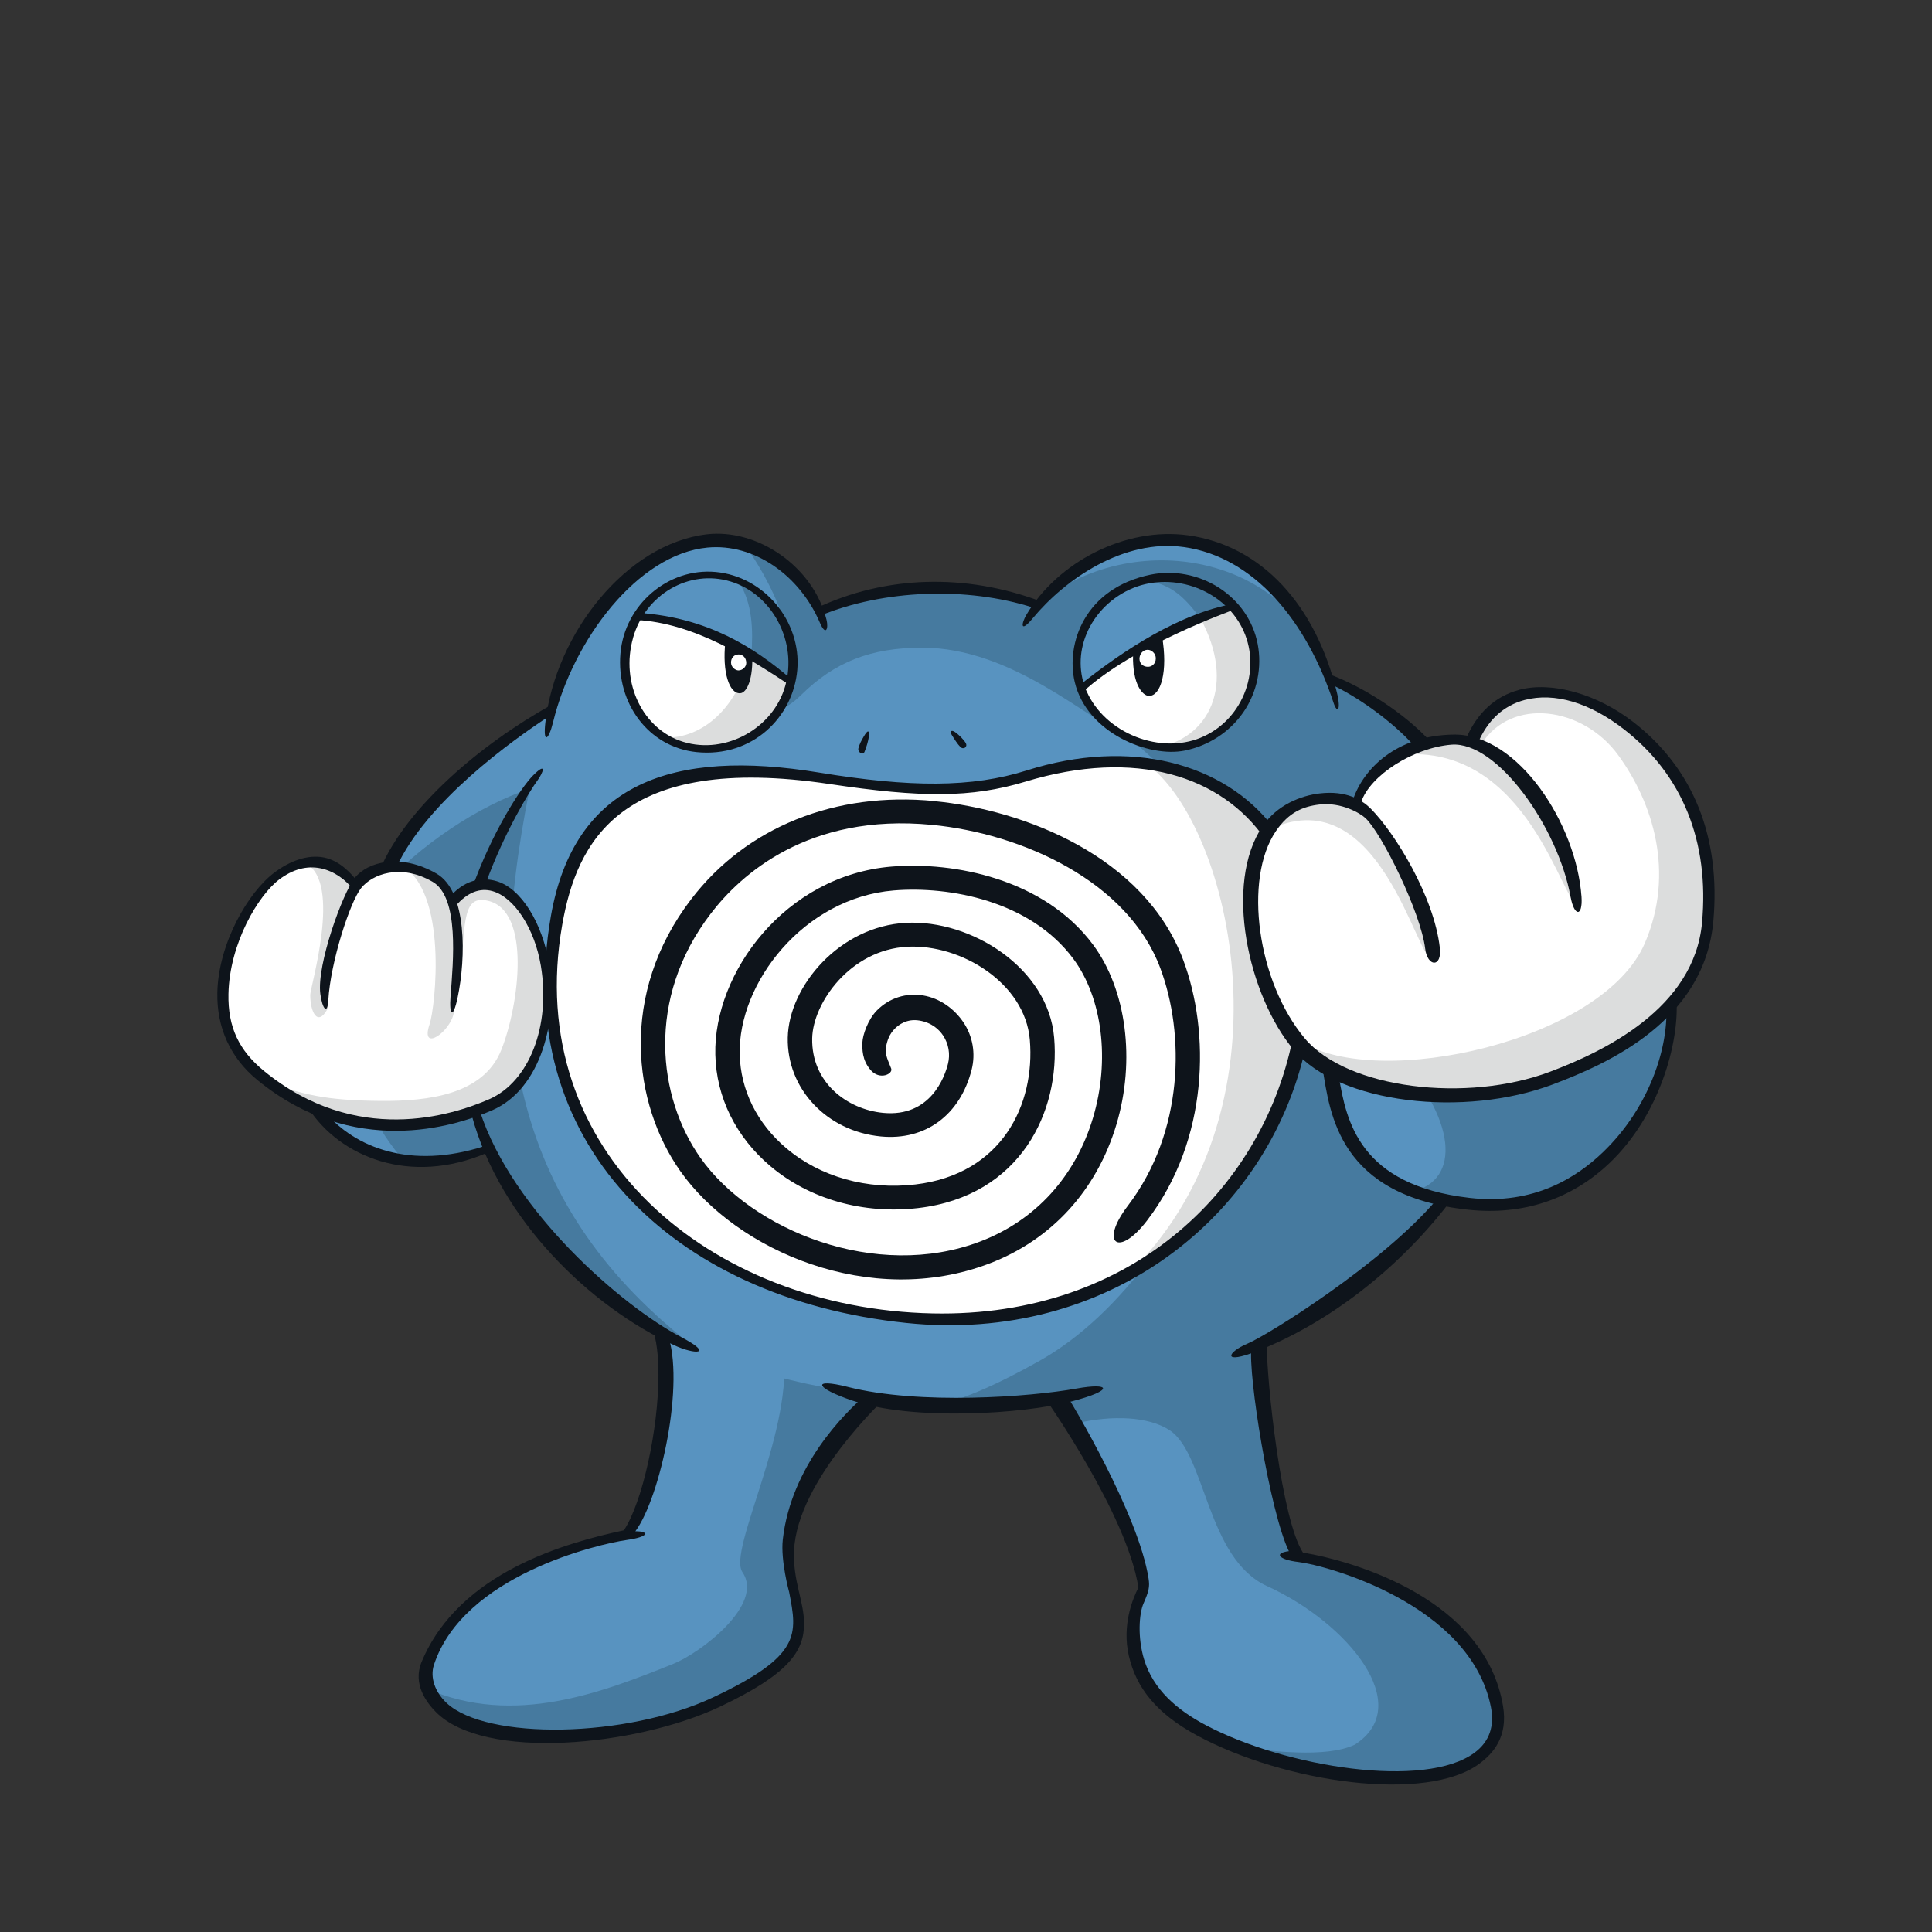 <svg width="800" height="800" viewBox="0 0 800 800" fill="none" xmlns="http://www.w3.org/2000/svg">
<rect x="0" y="0" width="800" height="800" fill="#333333" stroke="none"/>
<g clip-path="url(#clip0_42_63892)">
<path d="M203.979 447.895L127.381 455.475C138.809 476.032 169.267 492.043 205.294 474.02L203.979 447.895Z" fill="#5893C0"/>
<path d="M205.313 474.02L203.998 447.895L150.896 453.135C151.882 454.702 152.675 456.326 153.236 458.008C156.272 467.136 162.228 474.504 167.739 481.466C178.994 482.742 191.757 480.789 205.313 474.02Z" fill="#467A9F"/>
<path d="M271.662 549.014C279.127 568.7 269.98 620.139 259.441 635.184C238.865 640.193 192.357 651.951 178.027 688.79C163.775 725.416 251.435 725.455 296.086 704.396C340.738 683.317 330.006 673.861 326.621 648.083C328.652 601.942 366.091 577.015 366.091 577.015L271.662 549.033V549.014Z" fill="#5893C0"/>
<path d="M366.071 576.997L324.146 557.678C329.522 590.978 301.095 641.799 307.438 651.023C316.585 664.328 290.15 684.439 278.624 689.042C249.23 700.799 212.952 714.974 176.77 699.291C182.011 725.185 256.192 723.212 296.067 704.396C340.719 683.318 329.986 673.861 326.602 648.084C328.633 601.943 366.071 577.016 366.071 577.016V576.997Z" fill="#467A9F"/>
<path d="M522.014 553.074C520.506 564.116 527.757 628.938 538.297 643.983C558.872 649.011 611.298 667.653 619.033 706.406C627.175 747.113 541.932 739.61 498.267 716.578C475.428 704.55 463.671 677.902 473.843 658.912C469.337 627.816 433.774 577.382 433.774 577.382L522.014 553.074Z" fill="#5893C0"/>
<path d="M619.033 706.406C611.279 667.653 558.853 649.011 538.297 643.983C527.757 628.938 520.506 564.097 522.014 553.074L437.081 574.946C441.451 582.178 441.374 582.758 445.725 589.353C460.712 585.891 475.583 586.51 484.324 592.234C499.311 602.038 499.582 645.356 524.663 656.765C558.099 671.965 586.313 706.31 560.961 722.438C548.855 728.2 525.243 724.739 514.936 723.907C560.458 740.693 626.227 742.395 619.033 706.406Z" fill="#467A9F"/>
<path d="M156.581 367.506C162.886 354.259 198.642 281.915 330.006 257.936C370.712 234.189 417.569 240.145 453.48 261.861C486.103 261.861 560.342 256.137 624.313 350.372C676.352 427.028 586.468 531.145 515.226 561.216C443.985 591.286 241.128 602.599 196.34 459.439C152.926 414.884 156.581 367.506 156.581 367.506Z" fill="#5893C0"/>
<path d="M219.295 326.625C198.564 333.548 173.773 349.676 156.523 369.15C156.349 377.774 157.645 419.738 196.36 459.459C212.468 510.956 244.183 540.195 287.733 558.025C213.3 500.668 199.145 426.874 219.314 326.625H219.295Z" fill="#467A9F"/>
<path d="M226.198 300.017C243.835 224.018 315.463 194.643 340.854 257.26C357.253 297.696 226.198 299.997 226.198 299.997V300.017Z" fill="#5893C0"/>
<path d="M426.348 255.228C452.629 213.187 532.07 203.905 553.226 289.147C568.812 351.977 407.01 286.169 426.348 255.228Z" fill="#5893C0"/>
<path d="M624.313 350.372C600.72 315.622 573.86 293.17 550.074 280.291C534.526 230.031 469.434 217.017 428.804 250.742C399.894 239.526 370.944 240.59 341.434 251.148C340.564 251.825 339.752 252.676 339.017 253.624C330.489 237.534 320.008 227.923 307.631 224.732C317.262 236.935 338.089 274.373 322.367 293.866C324.92 293.325 328.4 291.082 331.765 287.755C345.573 274.122 360.579 268.185 381.851 268.185C419.116 268.185 450.289 297.889 467.77 305.701C479.76 315.757 491.382 327.631 502.173 341.051C547.115 396.939 498.499 525.034 430.68 563.363C413.237 573.206 395.581 581.308 383.476 582.469C423.815 588.231 489.661 573.206 510.218 564.523C581.459 534.452 676.313 427.067 624.274 350.411L624.313 350.372Z" fill="#467A9F"/>
<path d="M148.595 368.743C144.592 361.897 130.649 350.7 114.656 362.69C98.663 374.68 75.96 419.931 107.772 445.921C145.288 476.553 184.912 466.11 203.186 458.104C221.461 450.118 229.699 423.566 225.696 399.568C221.693 375.569 203.418 355.593 187.426 373.867L148.595 368.723V368.743Z" fill="white"/>
<path d="M128.464 412.08C128.464 418.694 131.384 425.501 135.657 417.727C139.931 409.953 148.595 368.763 148.595 368.763C145.655 363.696 137.262 356.289 126.646 357.585C141.671 365.417 128.444 408.599 128.444 412.099L128.464 412.08Z" fill="#DCDDDD"/>
<path d="M225.696 399.587C221.693 375.588 203.418 355.612 187.426 373.886C187.426 373.886 186.497 397.537 190.694 403.126C192.628 380.558 191.854 370.696 201.968 372.977C220.068 377.058 215.002 415.966 207.615 434.647C200.227 453.327 177.331 456.015 157.626 455.861C134.091 455.667 125.718 453.134 110.382 447.99C147.106 476.069 185.318 465.936 203.167 458.123C221.441 450.137 229.679 423.585 225.676 399.587H225.696Z" fill="#DCDDDD"/>
<path d="M187.445 421.284C190.655 395.1 194.871 371.605 180.019 363.038C165.167 354.471 153.758 358.474 149.175 364.179C144.611 369.883 137.784 387.443 135.271 411.306C132.757 435.169 184.235 447.487 187.445 421.304V421.284Z" fill="white"/>
<path d="M180.019 363.038C174.836 360.06 170.099 358.609 165.883 358.223C185.646 368.704 180.309 416.953 177.872 424.146C173.792 436.213 186.981 427.105 187.986 418.886C191.196 392.703 194.871 371.605 180.019 363.038Z" fill="#DCDDDD"/>
<path d="M551.505 440.624C554.811 458.608 556.223 493.05 608.223 498.967C665.503 505.503 694.123 448.804 691.938 416.064L551.524 440.605L551.505 440.624Z" fill="#5893C0"/>
<path d="M691.919 416.064L576.025 434.068C604.104 463.597 604.588 488.776 585.018 493.32C591.361 495.931 598.96 497.884 608.204 498.948C665.484 505.484 694.104 448.784 691.919 416.045V416.064Z" fill="#467A9F"/>
<path d="M259.344 272.75C259.344 291.701 268.143 309.202 292.876 310.324C308.927 311.039 323.141 296.922 327.414 282.303C309.759 267.954 287.326 259.716 264.662 254.34C261.317 259.658 259.344 265.962 259.344 272.75Z" fill="white"/>
<path d="M310.493 271.008C305.891 292.647 290.962 306.145 274.95 305.372C279.668 308.195 285.567 309.974 292.896 310.303C308.946 311.018 326.331 299.512 327.434 282.282C322.174 278.008 316.469 274.276 310.493 271.008Z" fill="#DCDDDD"/>
<path d="M293.205 238.404C281.196 238.404 270.676 244.767 264.662 254.32C287.346 259.676 309.759 267.914 327.414 282.283C328.053 279.711 328.381 277.061 328.381 274.373C328.381 255.422 311.886 238.404 293.186 238.404H293.205Z" fill="#5893C0"/>
<path d="M328.401 274.373C328.401 259.928 318.828 246.662 306.007 241.131C311.557 249.64 311.924 261.049 311.112 271.337C316.875 274.528 322.348 278.144 327.434 282.263C328.072 279.691 328.401 277.042 328.401 274.354V274.373Z" fill="#467A9F"/>
<path d="M448.2 284.564C452.725 299.416 466.591 310.226 483.028 310.226C503.121 310.226 519.423 294.059 519.423 274.102C519.423 265.071 516.058 256.853 510.546 250.51C487.36 256.524 466.804 269.171 448.2 284.564Z" fill="white"/>
<path d="M510.546 250.529C503.256 252.424 503.739 252.753 496.952 255.847C511.958 282.979 501.148 306.784 477.169 309.781C479.083 310.091 481.036 310.245 483.028 310.245C503.121 310.245 519.423 294.079 519.423 274.122C519.423 265.091 516.058 256.872 510.546 250.529Z" fill="#DCDDDD"/>
<path d="M483.028 237.998C462.936 237.998 446.634 254.165 446.634 274.122C446.634 277.757 447.195 281.257 448.2 284.584C466.804 269.21 487.36 256.563 510.546 250.529C503.875 242.871 494.032 237.998 483.028 237.998Z" fill="#5893C0"/>
<path d="M483.028 237.998C479.006 237.998 475.158 238.675 471.561 239.874C484.401 241.286 489.681 246.371 496.971 255.847C499.852 254.803 508.574 252.154 511.301 251.438C504.629 243.78 494.051 237.998 483.048 237.998H483.028Z" fill="#467A9F"/>
<path d="M524.953 343.855C504.803 317.671 466.649 307.402 424.492 320.765C402.176 327.823 377.017 327.727 339.829 321.616C280.249 311.831 240.083 325.87 230.569 380.017C214.48 471.525 279.204 535.998 375.528 546.016C457.657 554.544 522.73 502.795 538.103 434.241C537.291 433.487 524.412 344.725 524.973 343.874L524.953 343.855Z" fill="white"/>
<path d="M538.084 434.222C537.272 433.468 524.393 344.706 524.953 343.855C513.215 328.616 495.385 318.773 474.21 315.834C510.179 341.109 537.891 460.754 465.701 529.056C502.656 509.235 529.034 474.658 538.103 434.203L538.084 434.222Z" fill="#DCDDDD"/>
<path d="M673.76 300.461C650.748 282.554 620.638 279.227 608.958 306.61C606.676 305.991 604.414 305.74 602.171 305.914C592.443 306.688 570.727 311.135 560.748 332.446C552.085 327.631 538.529 325.678 526.713 343.005C511.842 364.818 519.558 408.445 538.819 431.361C557.287 453.29 607.663 460.271 642.355 447.179C666.47 438.09 703.483 418.269 706.79 382.28C710.097 346.292 696.889 318.464 673.76 300.48V300.461Z" fill="white"/>
<path d="M673.76 300.46C648.176 275.766 601.223 289.322 613.329 308.215C625.918 288.374 655.447 292.725 669.97 312.566C684.493 332.407 693.601 361.356 681.109 390.518C663.685 431.186 570.727 451.511 538.838 431.341C557.306 453.27 607.682 460.251 642.375 447.159C666.489 438.071 703.502 418.249 706.809 382.261C710.116 346.272 694.858 320.804 673.78 300.46H673.76Z" fill="#DCDDDD"/>
<path d="M560.748 332.426C552.085 327.611 539.341 326.238 526.713 342.984C571.674 323.201 586.468 397.769 593.449 397.769C600.43 397.769 569.721 322.737 560.729 332.426H560.748Z" fill="#DCDDDD"/>
<path d="M579.429 312.566C633.17 307.248 646.996 375.493 653.978 375.493C660.959 375.493 631.216 281.567 579.429 312.566Z" fill="#DCDDDD"/>
<path d="M200.44 474.619C169.867 484.443 146.989 475.064 134.768 460.676C133.163 460.135 129.353 459.477 127.748 458.936C140.685 478.893 169.712 491.172 201.832 477.287C201.156 476.398 200.614 475.566 200.44 474.619Z" fill="#0E141B"/>
<path d="M270.019 549.633C271.856 554.467 272.649 561.371 272.649 569.242C272.649 591.751 266.074 621.996 258.338 633.657C234.881 638.724 190.133 650.771 174.585 688.152C170.717 697.434 176.809 705.189 180.444 708.863C200.479 729.245 263.366 723.096 298.02 706.755C326.679 693.218 332.945 683.646 332.945 672.353C332.945 662.935 328.284 654.755 328.807 642.088C330.006 612.888 366.709 578.717 367.057 578.466C367.057 578.466 359.342 576.88 357.775 578.253C350.059 584.944 327.588 606.912 324.146 637.428C323.16 646.227 326.776 659.28 326.776 659.28C330.18 676.781 331.881 685.58 295.352 702.81C259.286 719.828 201.465 720.582 184.97 705.208C180.154 700.722 177.989 694.611 179.671 689.428C191.815 652.28 248.012 639.284 259.479 637.679C268.8 636.384 269.052 634.063 263.096 634.063C273.442 620.101 283.884 572.104 276.284 552.05L270.019 549.652V549.633Z" fill="#0E141B"/>
<path d="M533.675 642.301C527.332 643.094 529.478 645.84 537.639 646.787C548.991 648.102 608.823 664.172 617.332 706.755C618.937 714.8 616.693 721.181 610.641 725.706C590.278 740.906 532.573 731.895 499.369 714.394C487.186 707.973 477.517 699.484 473.765 687.204C470.981 678.115 471.657 668.195 473.495 663.979C475.718 658.893 476.125 657.114 475.602 653.672C471.522 627.121 443.54 580.496 442.07 578.427H432.362C432.71 578.911 466.707 626.985 471.387 657.365C469.008 662.026 464.522 672.952 467.422 685.618C470.497 699.039 479.045 709.636 495.675 718.629C531.954 738.218 590.703 746.611 612.632 730.251C618.318 726.016 624.506 719.17 622.36 706.368C614.953 662.393 561.425 646.575 539.515 642.881C530.697 629.325 524.47 572.819 524.47 554.97C524.47 553.268 518.204 557.774 518.204 557.774C516.677 568.971 525.785 625.98 533.713 642.359L533.675 642.301Z" fill="#0E141B"/>
<path d="M198.661 459.941C197.733 460.734 196.515 461.682 195.412 462.107C207.189 505.212 244.454 541.065 279.166 557.038C287.791 561.003 296.067 561.003 281.989 553.635C257.952 541.065 212.14 501.712 198.661 459.941Z" fill="#0E141B"/>
<path d="M599.618 498.637C598.4 498.289 595.924 497.322 594.745 496.916C572.158 523.409 525.089 552.784 516.58 556.361C508.071 559.92 505.789 565.315 520.738 559.398C549.319 548.104 578.017 526.465 599.618 498.637Z" fill="#0E141B"/>
<path d="M351.046 574.289C336.097 570.498 337.122 574.637 353.076 579.993C378.158 588.444 423.834 585.524 443.888 580.264C461.679 575.584 459.784 572.432 445.667 574.985C426.735 578.408 380.788 581.85 351.026 574.289H351.046Z" fill="#0E141B"/>
<path d="M427.799 251.573C428.611 250.606 429.52 249.658 430.641 248.885C399.584 237.359 366.748 238.288 338.089 251.786C338.495 252.946 338.94 254.009 339.597 254.938C365.82 244.186 400.164 242.774 427.779 251.592L427.799 251.573Z" fill="#0E141B"/>
<path d="M292.664 221.252C259.344 225.178 230.085 262.346 225.831 299.088C224.787 308.022 227.127 306.746 229.003 299.088C237.453 264.511 264.217 229.49 292.896 226.744C312.427 224.888 331.185 238.366 339.501 257.859C341.918 263.525 343.156 260.334 342.247 256.641C336.716 234.421 313.549 218.796 292.664 221.252Z" fill="#0E141B"/>
<path d="M425.072 254.456C422.887 258.111 422.268 262.5 427.625 256.022C441.065 239.778 465.334 223.051 490.222 226.531C519.268 230.593 541.101 257.202 552.22 291.082C553.69 295.569 555.392 294.234 553.612 286.866C544.814 250.395 522.323 225.913 492.04 221.678C465.972 218.042 437.97 232.797 425.072 254.456Z" fill="#0E141B"/>
<path d="M535.725 427.745C524.025 490.961 469.646 545.63 386.106 543.851C294.443 541.917 216.162 477.521 232.812 382.88C238.826 348.652 256.927 311.716 343.523 324.653C381.29 330.3 402.079 330.493 424.724 323.628C470.285 309.821 505.828 321.25 524.025 347.685C525.011 345.887 526.075 344.165 527.177 342.483C506.718 315.874 467.964 305.45 425.13 319.026C402.466 326.2 376.901 326.104 339.133 319.896C278.605 309.956 237.821 324.228 228.132 379.206C211.792 472.145 277.541 537.643 375.373 547.815C458.798 556.479 524.895 503.918 540.501 434.262C538.877 432.773 536.924 429.505 535.705 427.725L535.725 427.745Z" fill="#0E141B"/>
<path d="M355.455 309.82C355.029 311.348 357.272 313.03 357.988 311.29C358.781 309.356 359.516 306.881 359.786 305.005C360.038 303.245 359.728 301.679 358.143 304.193C356.557 306.707 355.861 308.292 355.455 309.82Z" fill="#0E141B"/>
<path d="M394.131 304.367C395.136 306.011 396.548 308.177 397.631 309.26C398.946 310.594 400.783 309.318 399.913 307.713C399.197 306.417 397.109 304.27 395.543 303.188C393.976 302.105 393.125 302.723 394.131 304.367Z" fill="#0E141B"/>
<path d="M386.84 331.691C345.747 327.708 309.082 342.501 286.282 372.243C256.057 411.654 262.187 457.234 281.68 484.907C304.943 517.976 360.502 541.993 409.717 523.177C435.476 513.334 454.137 492.875 462.298 465.589C470.226 439.037 466.436 409.856 452.648 391.233C432.382 363.909 395.001 356.695 369.165 358.842C325.171 362.478 295.39 402.817 296.202 436.736C296.609 454.392 304.711 470.79 319.002 482.877C335.188 496.568 357.524 502.892 380.265 500.223C422.597 495.234 439.092 460.174 436.501 429.697C434.064 400.786 402.098 380.733 375.179 382.125C347.661 383.537 326.621 408.386 326.196 429.658C325.771 450.814 342.343 468.412 364.718 470.578C383.166 472.357 397.573 461.74 402.35 442.886C404.032 436.195 402.794 429.059 398.946 423.335C395.194 417.746 389.219 413.356 382.277 412.196C375.237 410.997 368.237 413.24 363.151 418.345C359.303 422.213 357.214 428.769 357.118 431.515C357.021 434.261 356.886 438.96 360.579 443.156C364.273 447.353 369.842 444.723 369.03 442.479C367.908 439.424 366.342 436.755 366.845 433.758C367.348 430.741 368.334 428.15 370.538 425.926C372.143 424.302 375.605 421.73 380.671 422.58C385.97 423.47 388.948 426.429 390.495 428.749C392.816 432.192 393.551 436.504 392.526 440.546C391.211 445.767 385.371 462.707 365.684 460.812C350.813 459.362 335.942 448.3 336.31 429.929C336.6 415.29 352.09 393.245 375.74 392.026C398.018 390.885 424.434 407.11 426.426 430.528C428.688 457.312 414.919 486.222 379.028 490.457C359.109 492.797 339.636 487.344 325.616 475.47C313.51 465.221 306.645 451.414 306.297 436.581C305.601 407.091 332.713 371.818 370.055 368.724C393.261 366.809 426.696 373.075 444.468 397.054C456.496 413.279 459.687 439.095 452.59 462.842C445.338 487.131 428.785 505.309 406.004 514.031C362.822 530.545 311.17 509.447 289.995 479.377C272.552 454.604 267.157 413.724 294.385 378.219C306.51 362.4 334.531 336.603 385.873 341.554C423.215 345.17 466.939 364.895 480.418 400.786C490.667 428.073 490.299 468.721 466.978 499.334C455.123 514.92 463.129 520.973 475.022 505.328C500.665 471.738 501.109 427.241 489.913 397.422C473.901 354.742 424.376 335.365 386.84 331.73V331.691Z" fill="#0E141B"/>
<path d="M256.907 270.584C255.128 291.217 268.588 309.376 288.371 311.426C311.538 313.804 328.459 296.942 330.141 277.371C331.862 257.24 316.392 238.695 296.357 236.839C276.555 235.021 258.629 250.491 256.907 270.584ZM262.109 264.163C267.234 246.063 285.373 235.582 302.526 240.784C319.93 246.063 330.296 265.865 325.152 284.024C320.143 301.679 300.438 312.509 282.995 307.21C266.209 302.124 256.849 282.805 262.129 264.163H262.109Z" fill="#0E141B"/>
<path d="M263.424 256.717C287.365 257.897 310.165 272.536 327.627 284.081L327.511 281.122C312.157 267.895 292.896 255.847 265.146 253.816L263.444 256.717H263.424Z" fill="#0E141B"/>
<path d="M300.341 265.922C299.026 278.24 301.927 287.31 306.49 287.058C309.294 286.904 312.021 281.025 311.441 270.408C311.422 269.983 303.783 266.908 300.341 265.902V265.922Z" fill="#0E141B"/>
<path d="M504.745 243.356C496.391 237.98 486.084 235.988 476.492 237.941C449.129 243.51 441.239 266.6 445.029 282.438C450.095 303.652 475.854 313.785 490.531 310.807C500.181 308.854 509.019 303.343 514.82 294.969C520.641 286.576 522.613 276.153 520.776 266.658C518.939 257.124 513.234 248.848 504.726 243.336L504.745 243.356ZM450.037 286.499C446.653 278.919 446.615 270.371 449.902 262.462C453.46 253.934 460.538 246.991 469.318 243.433C477.517 240.107 487.167 240.146 495.791 243.51C504.571 246.953 511.397 253.296 515.014 261.418C518.61 269.501 518.668 278.957 515.168 287.369C511.687 295.743 505.228 302.202 496.99 305.547C489.023 308.777 479.354 308.622 470.458 305.141C461.157 301.505 453.731 294.698 450.057 286.48L450.037 286.499Z" fill="#0E141B"/>
<path d="M447.272 283.5L448.297 286.614C469.26 267.218 510.121 252.85 510.604 252.579L509.251 250.297C483.744 255.557 459.571 273.909 447.272 283.5Z" fill="#0E141B"/>
<path d="M481.191 263.447C480.824 263.486 472.992 268.881 469.163 271.279C468.892 283.385 473.127 288.142 475.777 288.161C480.708 288.2 483.686 278.028 481.172 263.447H481.191Z" fill="#0E141B"/>
<path d="M222.408 323.377C225.212 319.529 226.373 315.448 220.823 320.998C215.272 326.548 203.496 345.326 195.606 367.449C196.592 367.333 200.015 365.921 201.02 366.134C208.949 344.185 219.604 327.206 222.408 323.358V323.377Z" fill="#0E141B"/>
<path d="M227.417 399.297C224.613 382.435 215.93 367.796 205.487 364.837C200.885 363.522 193.42 363.193 186.207 371.431L188.741 375.047C193.556 369.536 198.68 367.506 203.96 369.014C212.991 371.586 221.403 384.562 223.955 399.897C228.132 424.998 219.024 447.952 202.587 455.146C187.116 461.914 147.454 474.619 109.396 443.524C98.915 434.976 94.332 425.269 94.603 411.577C95.028 390.595 106.998 370.638 115.7 364.121C121.289 359.925 127.033 358.397 132.757 359.558C138.519 360.718 143.412 364.585 146.081 368.163C147.028 367.448 147.995 366.732 148.672 365.823C145.5 361.665 140.763 356.425 134.207 355.09C127.458 353.717 120.013 356.502 113.593 361.337C102.589 369.575 90.425 390.905 90 410.958C89.691 425.578 95.453 438.128 106.65 447.275C146.216 479.589 187.812 466.73 203.863 459.71C224.207 450.814 231.168 421.942 227.397 399.297H227.417Z" fill="#0E141B"/>
<path d="M146.893 363.523C141.981 369.653 131.055 399.433 132.641 411.578C133.433 417.611 135.599 420.512 135.947 414.169C136.856 398.37 144.94 373.482 149.523 367.758C154.125 362.014 165.786 357.45 179.091 365.108C190.249 371.548 187.677 397.964 186.555 412.603C185.956 420.299 187.542 422.407 189.533 412.873C192.898 396.803 193.556 369.131 180.754 361.743C165.921 353.196 152.269 356.793 146.893 363.523Z" fill="#0E141B"/>
<path d="M694.181 413.937L689.927 416.2C691.068 433.179 683.139 458.608 663.55 477.289C653.03 487.326 635.316 499.083 608.63 496.028C562.895 490.806 557.461 464.313 554.367 445.633C552.104 444.762 549.9 443.718 547.734 442.364L547.656 442.422C550.731 461.103 554.251 495.215 607.991 500.92C630.346 503.299 650.574 496.763 666.567 481.505C687.084 461.935 695.4 431.786 694.181 413.918V413.937Z" fill="#0E141B"/>
<path d="M629.031 285.667C619.053 288.297 611.414 295.414 606.908 306.224L611.801 308.061C615.862 298.295 622.495 292.184 631.332 289.844C643.69 286.595 658.271 290.947 672.503 302.027C696.695 320.843 707.854 348.535 704.779 382.068C701.53 417.573 664.072 435.383 641.891 443.756C607.373 456.79 557.906 450.892 540.347 430.046C520.68 406.666 514.743 364.103 528.357 344.107C533.675 336.314 539.65 333.916 546.322 333.142C555.546 332.059 563.301 336.836 565.331 338.692C572.08 344.861 588.305 377.755 590.142 392.82C591.09 400.497 597.123 400.729 596.214 392.549C593.836 371.161 577.476 344.765 567.691 334.96C563.862 331.131 557.403 327.264 546.477 328.54C538.606 329.449 528.821 333.316 522.807 342.115C506.64 365.824 516.812 412.293 535.744 434.784C554.56 457.158 606.502 462.805 643.032 449.016C666.083 440.314 705.765 422.639 709.459 381.449C712.553 346.988 701.414 318.503 676.448 299.069C661.229 287.234 642.549 282.07 628.993 285.648L629.031 285.667Z" fill="#0E141B"/>
<path d="M602.016 304.174C577.998 304.464 564.481 318.581 560.303 330.996L563.63 332.117C567.362 321.037 585.211 309.627 600.991 308.351C619.884 306.842 645.082 342.405 650.361 371.451C651.831 379.535 655.466 379.902 654.848 371.18C652.74 341.342 628.702 303.864 602.016 304.174Z" fill="#0E141B"/>
<path d="M309.024 274.43C309.024 276.248 307.38 277.602 305.794 277.602C304.557 277.602 302.7 276.326 302.7 274.295C302.7 272.516 303.899 270.988 305.852 270.988C307.438 270.988 309.004 272.245 309.004 274.45L309.024 274.43Z" fill="white"/>
<path d="M478.581 272.69C478.581 274.875 476.917 276.113 475.351 276.113C473.263 276.113 471.832 274.74 471.832 272.768C471.832 270.795 473.301 269.055 475.216 269.055C476.801 269.055 478.6 270.505 478.6 272.69H478.581Z" fill="white"/>
<path d="M228.519 291.777C198.758 308.234 168.493 334.341 157.683 359.325L164.2 359.016C176.77 331.962 211.637 306.803 228.036 296.128L228.519 291.777Z" fill="#0E141B"/>
<path d="M549.88 278.994C564.248 284.138 581.75 295.451 592.25 306.996L586.178 309.51C576.238 298.12 560.806 287.812 551.369 283.5L549.9 278.994H549.88Z" fill="#0E141B"/>
</g>
<defs>
<clipPath id="clip0_42_63892">
<rect width="620" height="517.914" fill="white" transform="translate(90 221)"/>
</clipPath>
</defs>
</svg>

